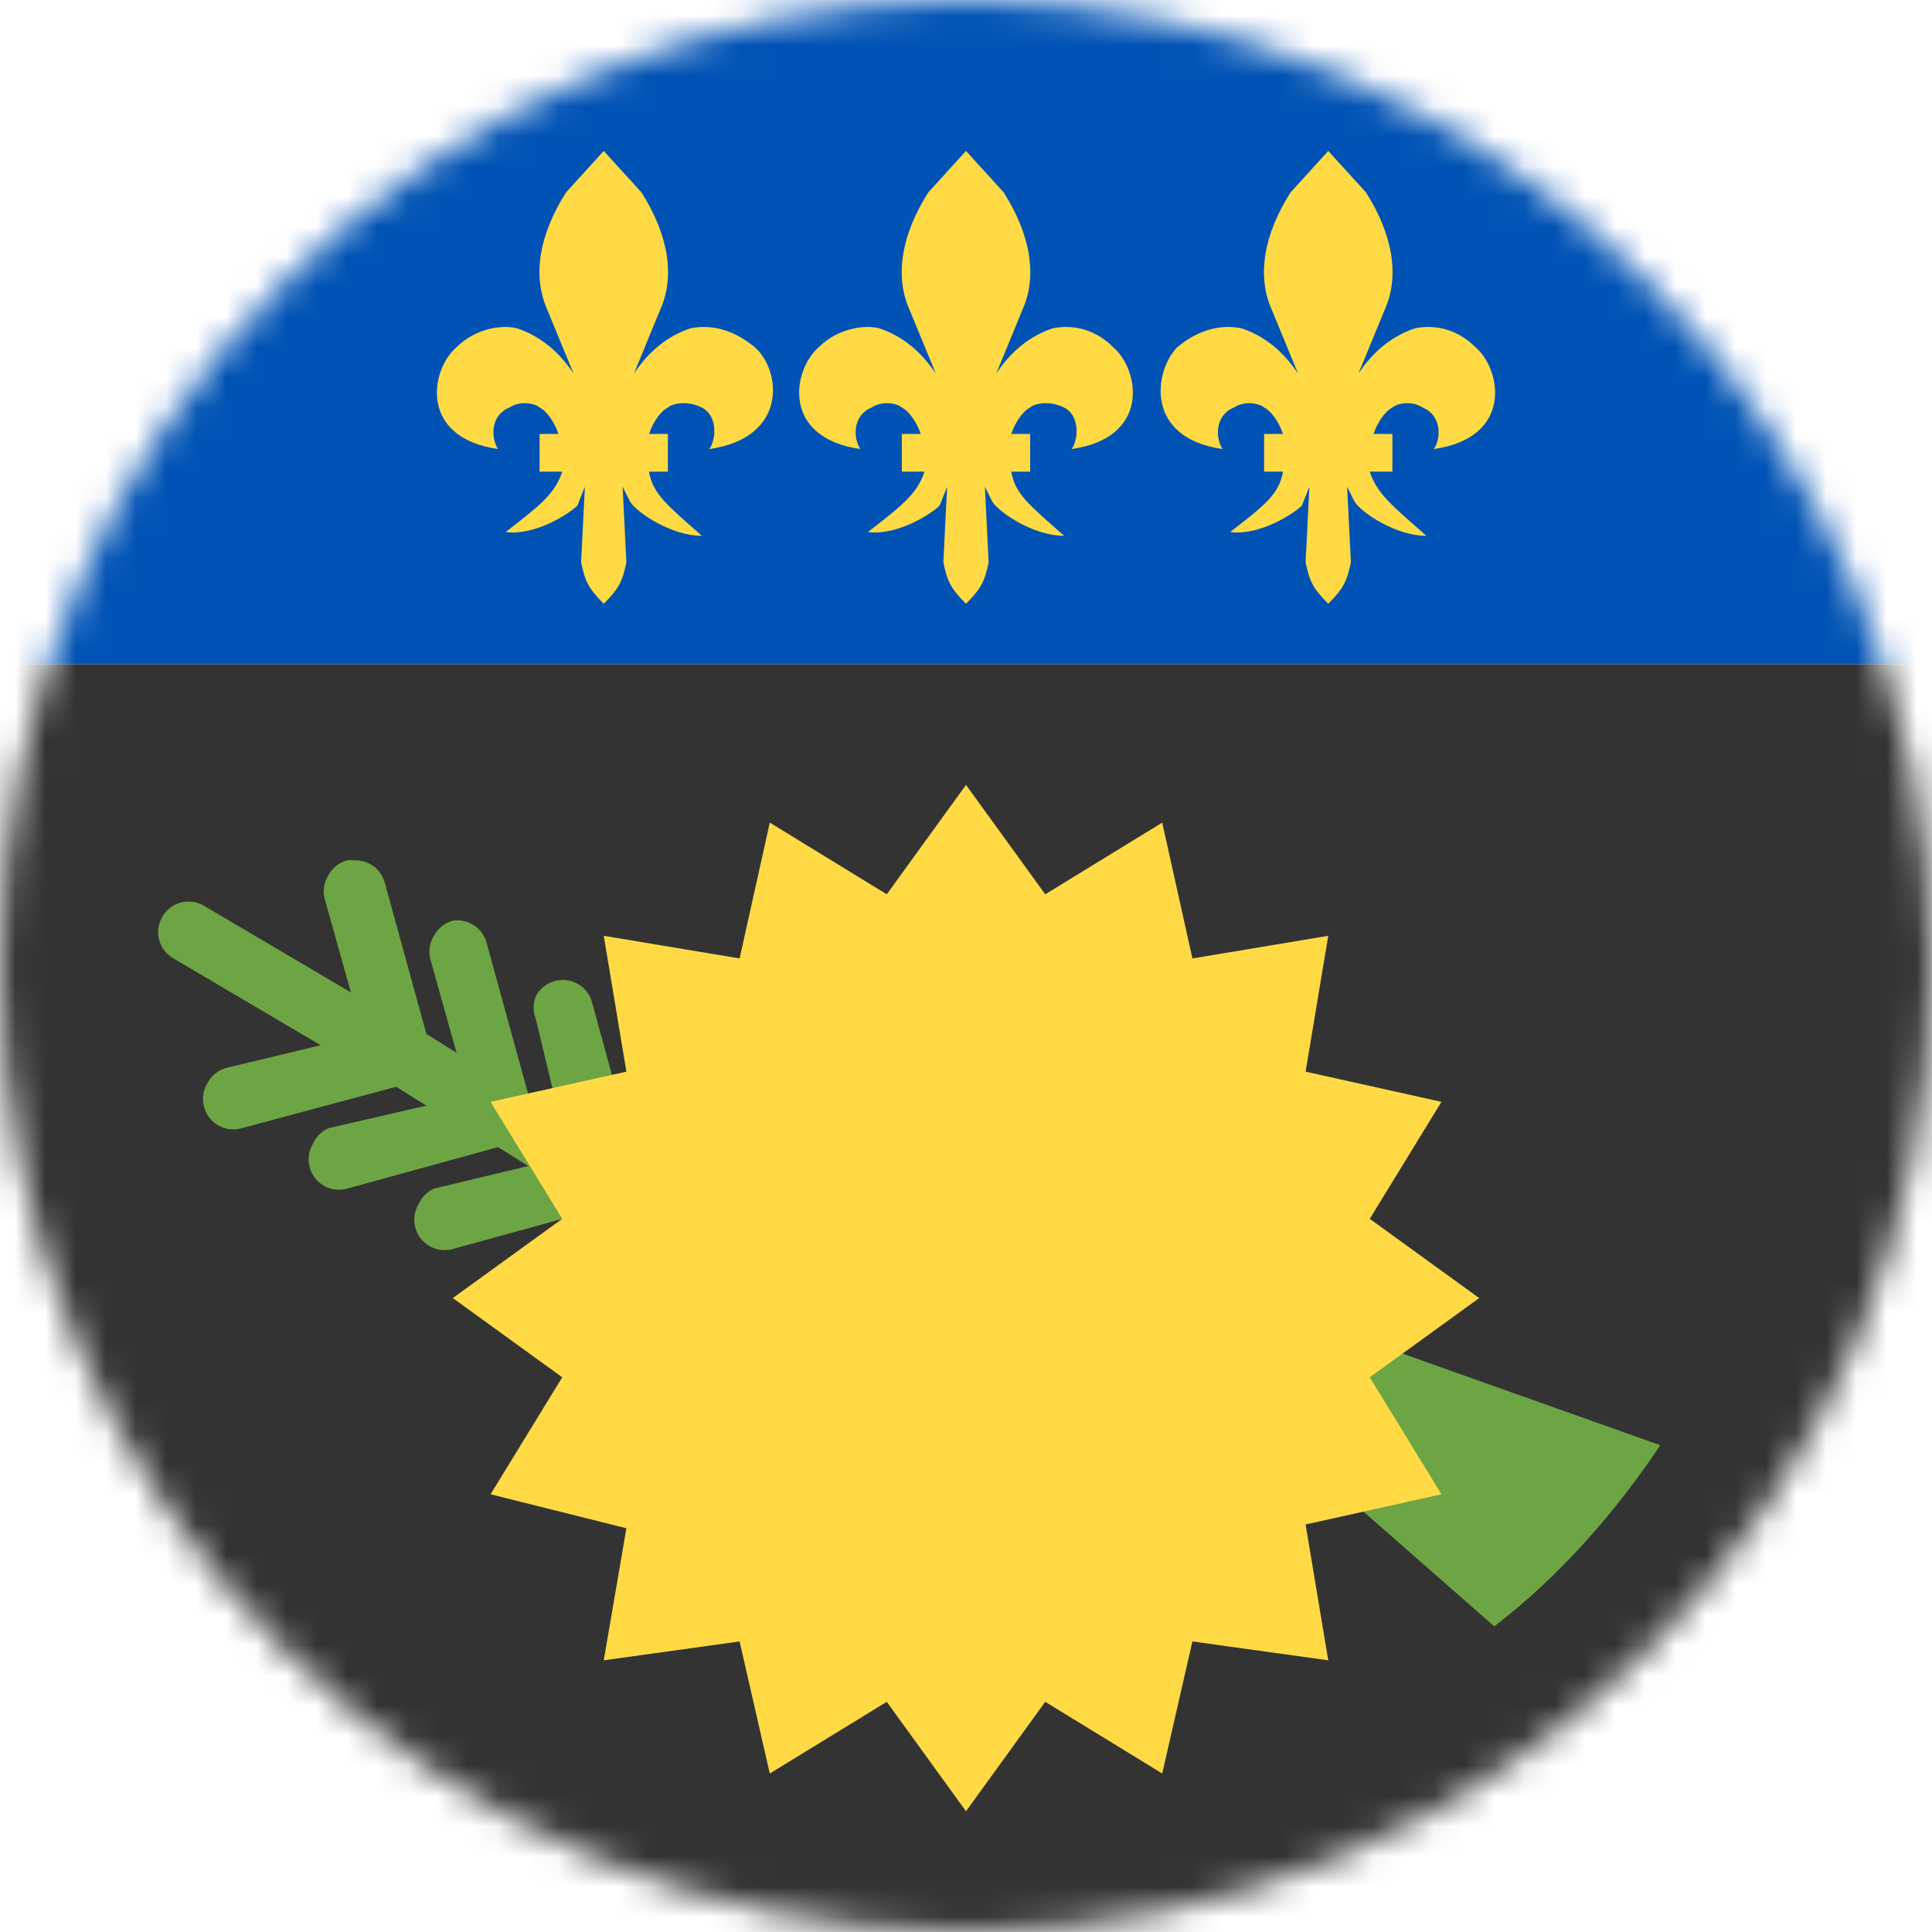 <svg width="64" height="64" viewBox="0 0 64 64" fill="none" xmlns="http://www.w3.org/2000/svg">
<g clip-path="url(#clip0_233_81)">
<mask id="mask0_233_81" style="mask-type:luminance" maskUnits="userSpaceOnUse" x="0" y="0" width="64" height="64">
<path d="M32 64C49.673 64 64 49.673 64 32C64 14.327 49.673 0 32 0C14.327 0 0 14.327 0 32C0 49.673 14.327 64 32 64Z" fill="white"/>
</mask>
<g mask="url(#mask0_233_81)">
<path d="M0 22H64V64H0V22Z" fill="#333333"/>
<path d="M0 0H64V22H0V0Z" fill="#0052B4"/>
<path d="M11.749 28.5C11.666 28.49 11.582 28.49 11.499 28.5C11.366 28.536 11.242 28.599 11.134 28.685C11.027 28.771 10.938 28.878 10.874 29C10.735 29.224 10.69 29.493 10.749 29.75L11.624 32.875L6.749 30C6.634 29.933 6.508 29.89 6.376 29.873C6.245 29.856 6.111 29.865 5.983 29.9C5.855 29.934 5.735 29.994 5.631 30.076C5.526 30.158 5.439 30.259 5.374 30.375C5.307 30.49 5.264 30.616 5.247 30.748C5.23 30.88 5.239 31.013 5.274 31.141C5.308 31.269 5.368 31.389 5.45 31.493C5.532 31.598 5.633 31.685 5.749 31.75L10.624 34.625L7.499 35.375C7.366 35.411 7.242 35.474 7.134 35.56C7.027 35.646 6.938 35.753 6.874 35.875C6.735 36.099 6.69 36.368 6.749 36.625C6.778 36.758 6.834 36.885 6.913 36.996C6.993 37.107 7.095 37.2 7.212 37.27C7.329 37.341 7.459 37.386 7.594 37.404C7.73 37.422 7.868 37.412 7.999 37.375L13.124 36L14.124 36.625L10.874 37.375C10.652 37.475 10.474 37.653 10.374 37.875C10.235 38.099 10.19 38.368 10.249 38.625C10.278 38.758 10.334 38.885 10.414 38.996C10.493 39.107 10.595 39.2 10.712 39.27C10.829 39.341 10.959 39.386 11.095 39.404C11.23 39.422 11.367 39.412 11.499 39.375L16.499 38L17.499 38.625L14.374 39.375C14.152 39.475 13.974 39.653 13.874 39.875C13.735 40.099 13.69 40.368 13.749 40.625C13.778 40.758 13.834 40.885 13.914 40.996C13.993 41.107 14.095 41.2 14.212 41.27C14.329 41.341 14.459 41.386 14.595 41.404C14.73 41.422 14.867 41.412 14.999 41.375L19.999 40L23.124 41.75C23.239 41.817 23.365 41.86 23.497 41.877C23.628 41.894 23.762 41.885 23.89 41.85C24.018 41.816 24.138 41.755 24.242 41.674C24.347 41.592 24.434 41.491 24.499 41.375C24.596 41.156 24.612 40.91 24.544 40.68C24.475 40.451 24.326 40.254 24.124 40.125L20.999 38.25L19.624 33.25C19.595 33.117 19.539 32.99 19.459 32.879C19.38 32.768 19.278 32.675 19.161 32.605C19.044 32.534 18.914 32.489 18.778 32.471C18.643 32.453 18.505 32.463 18.374 32.5C18.241 32.536 18.117 32.599 18.009 32.685C17.902 32.771 17.813 32.878 17.749 33C17.652 33.241 17.652 33.51 17.749 33.75L18.499 36.875L17.499 36.25L16.124 31.25C16.064 31.007 15.916 30.795 15.707 30.656C15.499 30.517 15.246 30.462 14.999 30.5C14.866 30.536 14.742 30.599 14.634 30.685C14.527 30.771 14.438 30.878 14.374 31C14.235 31.224 14.19 31.493 14.249 31.75L15.124 34.875L14.124 34.25L12.749 29.25C12.692 29.03 12.562 28.836 12.381 28.7C12.199 28.563 11.976 28.493 11.749 28.5ZM34.249 40.5L49.499 53.875C51.624 52.25 53.499 50.125 54.999 47.875L34.249 40.5Z" fill="#6DA544"/>
<path d="M32 60L29.375 56.375L25.5 58.75L24.5 54.375L20 55L20.75 50.625L16.25 49.5L18.625 45.625L15 43L18.625 40.375L16.25 36.5L20.75 35.5L20 31L24.5 31.75L25.5 27.25L29.375 29.625L32 26L34.625 29.625L38.5 27.25L39.5 31.75L44 31L43.25 35.5L47.75 36.5L45.375 40.375L49 43L45.375 45.625L47.75 49.5L43.25 50.5L44 55L39.5 54.375L38.5 58.75L34.625 56.375L32 60ZM32 5L30.75 6.375C29.875 7.75 29.625 9.125 30.125 10.25L31 12.375C30.5 11.625 29.875 11.125 29.125 10.875C28.625 10.75 27.75 10.875 27.125 11.5C26.25 12.25 25.875 14.5 28.5 14.875C28.25 14.5 28.25 13.75 28.875 13.5C29.25 13.25 29.75 13.375 29.875 13.5C30.125 13.625 30.375 14 30.5 14.375H29.875V15.625H30.625C30.375 16.375 29.875 16.75 28.75 17.625C29.75 17.75 30.875 17 31.125 16.75L31.375 16.125L31.25 18.625C31.375 19.25 31.5 19.5 32 20C32.5 19.5 32.625 19.25 32.75 18.625L32.625 16.125L32.875 16.625C33.125 17 34.25 17.75 35.25 17.75C34.125 16.75 33.625 16.375 33.5 15.625H34.125V14.375H33.5C33.625 14 33.875 13.625 34.125 13.5C34.25 13.375 34.75 13.25 35.25 13.5C35.75 13.75 35.75 14.5 35.5 14.875C38.125 14.5 37.75 12.25 36.875 11.5C36.25 10.875 35.5 10.75 34.875 10.875C34.125 11.125 33.5 11.625 33 12.375L33.875 10.25C34.375 9.125 34.125 7.75 33.25 6.375L32 5ZM44 5L42.75 6.375C41.875 7.75 41.625 9.125 42.125 10.25L43 12.375C42.5 11.625 41.875 11.125 41.125 10.875C40.5 10.75 39.75 10.875 39 11.5C38.25 12.25 37.875 14.5 40.5 14.875C40.25 14.5 40.25 13.75 40.875 13.5C41.25 13.25 41.75 13.375 41.875 13.5C42.125 13.625 42.375 14 42.5 14.375H41.875V15.625H42.5C42.375 16.375 41.875 16.75 40.75 17.625C41.75 17.75 42.875 17 43.125 16.75L43.375 16.125L43.25 18.625C43.375 19.25 43.5 19.5 44 20C44.5 19.5 44.625 19.25 44.75 18.625L44.625 16.125L44.875 16.625C45.125 17 46.25 17.75 47.25 17.75C46.125 16.75 45.625 16.375 45.375 15.625H46.125V14.375H45.5C45.625 14 45.875 13.625 46.125 13.5C46.25 13.375 46.75 13.25 47.125 13.5C47.75 13.75 47.75 14.5 47.5 14.875C50.125 14.5 49.75 12.25 48.875 11.5C48.25 10.875 47.5 10.75 46.875 10.875C46.125 11.125 45.5 11.625 45 12.375L45.875 10.25C46.375 9.125 46.125 7.75 45.25 6.375L44 5ZM20 5L18.75 6.375C17.875 7.75 17.625 9.125 18.125 10.25L19 12.375C18.5 11.625 17.875 11.125 17.125 10.875C16.625 10.75 15.75 10.875 15.125 11.5C14.25 12.25 13.875 14.5 16.5 14.875C16.25 14.5 16.25 13.75 16.875 13.5C17.25 13.25 17.75 13.375 17.875 13.5C18.125 13.625 18.375 14 18.5 14.375H17.875V15.625H18.625C18.375 16.375 17.875 16.75 16.75 17.625C17.75 17.75 18.875 17 19.125 16.75L19.375 16.125L19.25 18.625C19.375 19.25 19.5 19.5 20 20C20.5 19.5 20.625 19.25 20.75 18.625L20.625 16.125L20.875 16.625C21.125 17 22.25 17.75 23.25 17.75C22.125 16.75 21.625 16.375 21.5 15.625H22.125V14.375H21.5C21.625 14 21.875 13.625 22.125 13.5C22.25 13.375 22.75 13.25 23.25 13.5C23.75 13.75 23.75 14.5 23.5 14.875C26.125 14.5 25.875 12.25 25 11.5C24.25 10.875 23.5 10.75 22.875 10.875C22.125 11.125 21.5 11.625 21 12.375L21.875 10.25C22.375 9.125 22.125 7.75 21.25 6.375L20 5Z" fill="#FFDA44"/>
</g>
</g>
<defs>
<clipPath id="clip0_233_81">
<rect width="64" height="64" fill="white"/>
</clipPath>
</defs>
</svg>
